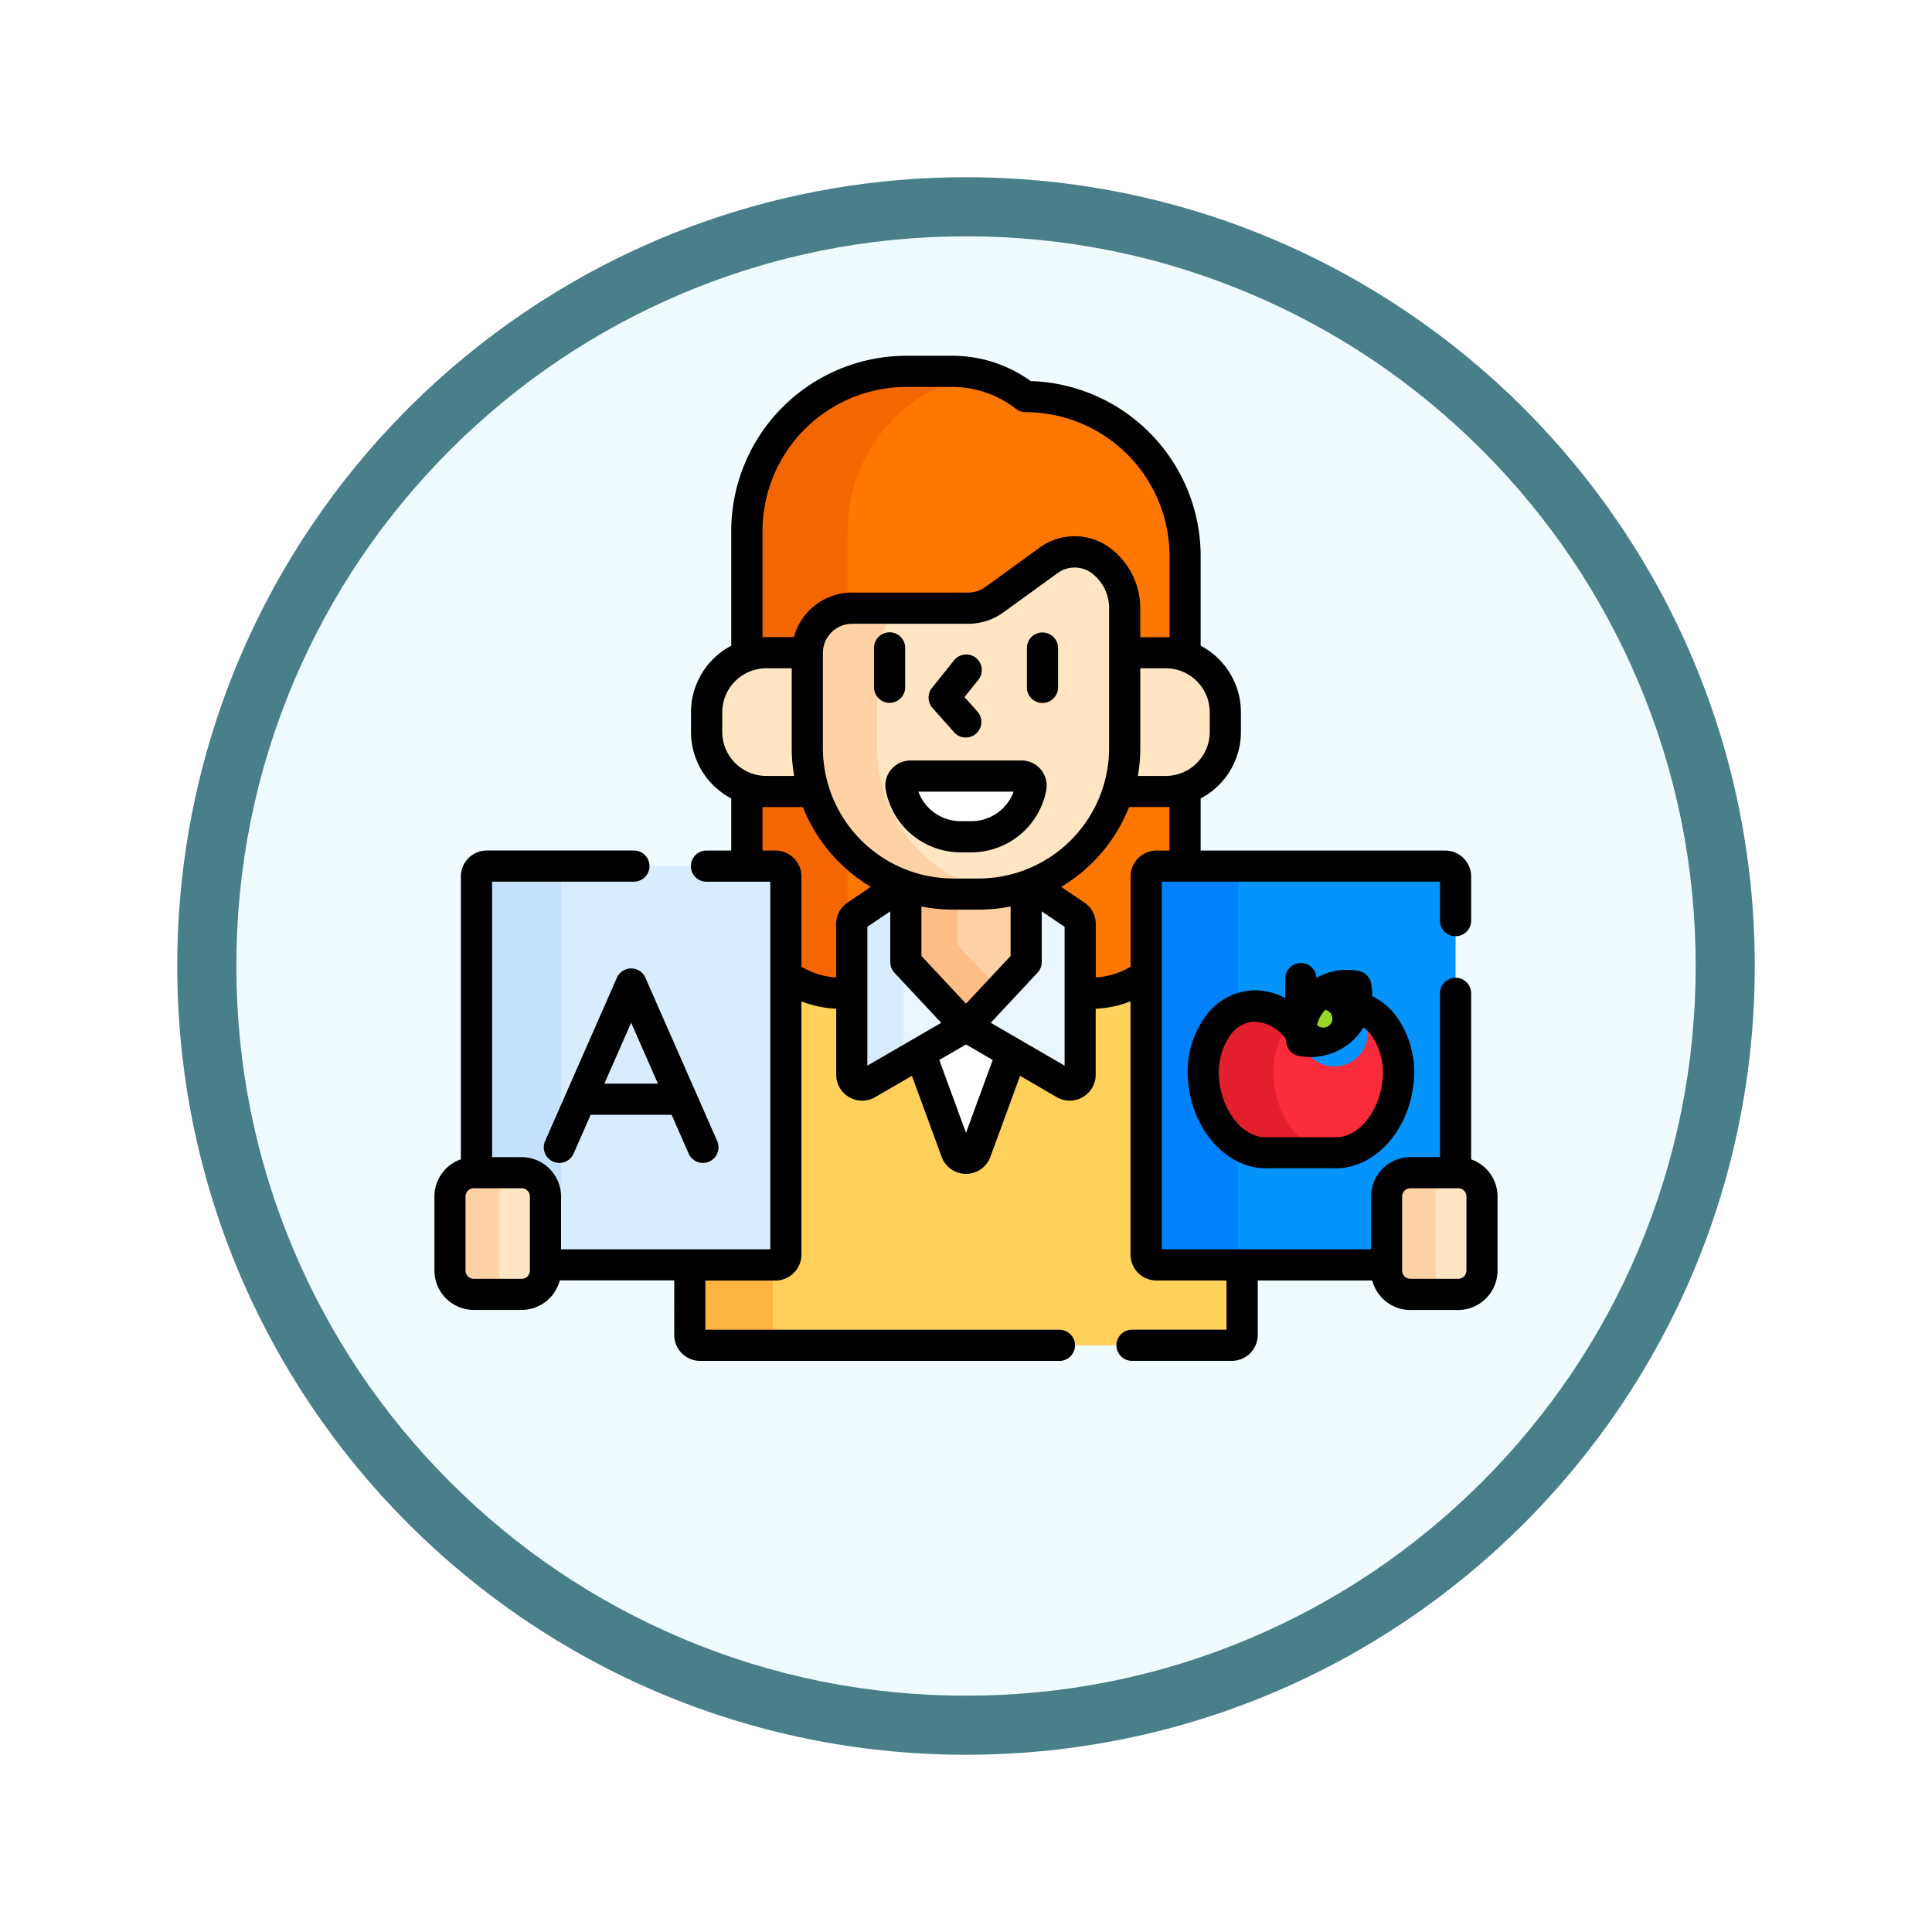 <svg xmlns="http://www.w3.org/2000/svg" xmlns:xlink="http://www.w3.org/1999/xlink" width="98.104" height="98.104" viewBox="0 0 98.104 98.104">
  <defs>
    <filter id="Trazado_904820" x="0" y="0" width="98.104" height="98.104" filterUnits="userSpaceOnUse">
      <feOffset dy="3" input="SourceAlpha"/>
      <feGaussianBlur stdDeviation="3" result="blur"/>
      <feFlood flood-opacity="0.161"/>
      <feComposite operator="in" in2="blur"/>
      <feComposite in="SourceGraphic"/>
    </filter>
  </defs>
  <g id="Grupo_1177615" data-name="Grupo 1177615" transform="translate(-204.418 -425.39)">
    <g id="Grupo_1177449" data-name="Grupo 1177449" transform="translate(-415.581 -100.61)">
      <g id="Grupo_1173585" data-name="Grupo 1173585" transform="translate(629 532)">
        <g id="Grupo_1173428" data-name="Grupo 1173428" transform="translate(0 0)">
          <g id="Grupo_1171958" data-name="Grupo 1171958">
            <g id="Grupo_1167341" data-name="Grupo 1167341">
              <g id="Grupo_1166792" data-name="Grupo 1166792">
                <g transform="matrix(1, 0, 0, 1, -9, -6)" filter="url(#Trazado_904820)">
                  <g id="Trazado_904820-2" data-name="Trazado 904820" transform="translate(9 6)" fill="#effbfe">
                    <path d="M 40.052 78.604 C 34.847 78.604 29.798 77.585 25.046 75.575 C 20.456 73.633 16.333 70.853 12.792 67.312 C 9.251 63.771 6.471 59.648 4.529 55.058 C 2.519 50.306 1.5 45.257 1.5 40.052 C 1.5 34.847 2.519 29.798 4.529 25.046 C 6.471 20.456 9.251 16.333 12.792 12.792 C 16.333 9.251 20.456 6.471 25.046 4.529 C 29.798 2.519 34.847 1.5 40.052 1.5 C 45.257 1.5 50.306 2.519 55.058 4.529 C 59.648 6.471 63.771 9.251 67.312 12.792 C 70.853 16.333 73.633 20.456 75.575 25.046 C 77.585 29.798 78.604 34.847 78.604 40.052 C 78.604 45.257 77.585 50.306 75.575 55.058 C 73.633 59.648 70.853 63.771 67.312 67.312 C 63.771 70.853 59.648 73.633 55.058 75.575 C 50.306 77.585 45.257 78.604 40.052 78.604 Z" stroke="none"/>
                    <path d="M 40.052 3 C 35.049 3 30.197 3.979 25.631 5.91 C 21.219 7.777 17.256 10.449 13.852 13.852 C 10.449 17.256 7.777 21.219 5.91 25.631 C 3.979 30.197 3 35.049 3 40.052 C 3 45.055 3.979 49.907 5.91 54.473 C 7.777 58.885 10.449 62.848 13.852 66.252 C 17.256 69.655 21.219 72.327 25.631 74.193 C 30.197 76.125 35.049 77.104 40.052 77.104 C 45.055 77.104 49.907 76.125 54.473 74.193 C 58.885 72.327 62.848 69.655 66.252 66.252 C 69.655 62.848 72.327 58.885 74.194 54.473 C 76.125 49.907 77.104 45.055 77.104 40.052 C 77.104 35.049 76.125 30.197 74.194 25.631 C 72.327 21.219 69.655 17.256 66.252 13.852 C 62.848 10.449 58.885 7.777 54.473 5.91 C 49.907 3.979 45.055 3 40.052 3 M 40.052 -7.62939453125e-06 C 62.172 -7.62939453125e-06 80.104 17.932 80.104 40.052 C 80.104 62.172 62.172 80.104 40.052 80.104 C 17.932 80.104 0 62.172 0 40.052 C 0 17.932 17.932 -7.62939453125e-06 40.052 -7.62939453125e-06 Z" stroke="none" fill="#497f88"/>
                  </g>
                </g>
              </g>
            </g>
          </g>
        </g>
      </g>
    </g>
    <g id="teacher_5190740_1_" data-name="teacher_5190740 (1)" transform="translate(226.477 429.48)">
      <path id="Trazado_1035582" data-name="Trazado 1035582" d="M146.7,327.014a.527.527,0,0,1-.527-.527V312.308a4.766,4.766,0,0,1-2.813.914h-.536v4.134a.527.527,0,0,1-.792.456l-4.743-2.752a.527.527,0,0,0-.529,0l-4.743,2.752a.527.527,0,0,1-.792-.456v-4.134h-.536a4.766,4.766,0,0,1-2.813-.914v14.179a.527.527,0,0,1-.527.527H123v3.558a.527.527,0,0,0,.527.527h26.994a.527.527,0,0,0,.527-.527v-3.558Z" transform="translate(-110.031 -266.876)" fill="#ffd15b"/>
      <path id="Trazado_1035583" data-name="Trazado 1035583" d="M127.218,455.338V451.78H123v3.558a.527.527,0,0,0,.527.527h4.218A.527.527,0,0,1,127.218,455.338Z" transform="translate(-110.031 -391.641)" fill="#fdb441"/>
      <path id="Trazado_1035584" data-name="Trazado 1035584" d="M236.51,337.8a.527.527,0,0,0-.529,0l-2.064,1.2,1.833,5a.527.527,0,0,0,.99,0l1.833-5Z" transform="translate(-209.252 -289.62)" fill="#fff"/>
      <path id="Trazado_1035585" data-name="Trazado 1035585" d="M164.643,22.758a6.075,6.075,0,0,0-3.74-1.282h-2.3a8.106,8.106,0,0,0-8.106,8.106V46.6h1.449a.527.527,0,0,1,.527.527v5.016a4.766,4.766,0,0,0,2.813.914h.536V49.541a.528.528,0,0,1,.232-.437l2.31-1.559a7.4,7.4,0,0,0,2.613.475h1.287a7.4,7.4,0,0,0,2.613-.475l2.31,1.559a.527.527,0,0,1,.232.437v3.516h.536a4.766,4.766,0,0,0,2.813-.914V47.126a.527.527,0,0,1,.527-.527h1.449V30.864a8.106,8.106,0,0,0-8.106-8.106Z" transform="translate(-134.631 -6.71)" fill="#fe7701"/>
      <g id="Grupo_1177596" data-name="Grupo 1177596" transform="translate(15.869 14.766)">
        <path id="Trazado_1035586" data-name="Trazado 1035586" d="M151.483,35.764h2.083c0,.005,0,.01,0,.015a2.276,2.276,0,0,1,2.048-2.264V29.582a8.107,8.107,0,0,1,6.6-7.964,6.107,6.107,0,0,0-1.311-.142h-2.3a8.106,8.106,0,0,0-8.106,8.106v6.346A3.023,3.023,0,0,1,151.483,35.764Z" transform="translate(-150.5 -21.476)" fill="#f46700"/>
        <path id="Trazado_1035587" data-name="Trazado 1035587" d="M155.825,229.294a4.788,4.788,0,0,1-.211-1.409v-2.549a7.406,7.406,0,0,1-1.714-2.906h-2.417a3.022,3.022,0,0,1-.983-.164v3.951h1.449a.527.527,0,0,1,.527.527v5.016a4.766,4.766,0,0,0,2.813.914h.536Z" transform="translate(-150.5 -201.094)" fill="#f46700"/>
      </g>
      <path id="Trazado_1035588" data-name="Trazado 1035588" d="M212.367,270.262l-2.31-1.559a7.4,7.4,0,0,1-2.613.475h-1.287a7.4,7.4,0,0,1-2.613-.475l-2.31,1.559a.527.527,0,0,0-.232.437v7.65a.527.527,0,0,0,.792.456l4.743-2.752a.527.527,0,0,1,.529,0l4.743,2.752a.527.527,0,0,0,.792-.456V270.7A.527.527,0,0,0,212.367,270.262Z" transform="translate(-179.806 -227.869)" fill="#eaf6ff"/>
      <path id="Trazado_1035589" data-name="Trazado 1035589" d="M203.543,268.7l-2.31,1.559a.527.527,0,0,0-.232.437v7.65a.527.527,0,0,0,.792.456l1.844-1.07V270.7a.527.527,0,0,1,.232-.437l1.65-1.113A7.372,7.372,0,0,1,203.543,268.7Z" transform="translate(-179.806 -227.869)" fill="#d8ecfe"/>
      <path id="Trazado_1035590" data-name="Trazado 1035590" d="M230.726,269.787h-1.287a7.4,7.4,0,0,1-2.411-.4v3.858l3.055,3.266,3.055-3.266v-3.858A7.4,7.4,0,0,1,230.726,269.787Z" transform="translate(-203.089 -228.478)" fill="#fed2a4"/>
      <path id="Trazado_1035591" data-name="Trazado 1035591" d="M229.666,269.787h-.227a7.4,7.4,0,0,1-2.411-.4v3.858l3.055,3.266,1.718-1.837-2.134-2.282Z" transform="translate(-203.089 -228.478)" fill="#ffbd86"/>
      <g id="Grupo_1177597" data-name="Grupo 1177597" transform="translate(13.825 29.053)">
        <path id="Trazado_1035592" data-name="Trazado 1035592" d="M136.225,161.816V156.99c0-.005,0-.01,0-.015h-2.083A3.027,3.027,0,0,0,131.115,160V161a3.027,3.027,0,0,0,3.027,3.027h2.417A7.408,7.408,0,0,1,136.225,161.816Z" transform="translate(-131.115 -156.975)" fill="#ffe5c2"/>
        <path id="Trazado_1035593" data-name="Trazado 1035593" d="M331.672,156.976h-2.082v4.841a7.41,7.41,0,0,1-.334,2.207h2.417A3.027,3.027,0,0,0,334.7,161V160A3.027,3.027,0,0,0,331.672,156.976Z" transform="translate(-308.362 -156.976)" fill="#ffe5c2"/>
      </g>
      <g id="Grupo_1177598" data-name="Grupo 1177598" transform="translate(18.935 23.934)">
        <path id="Trazado_1035594" data-name="Trazado 1035594" d="M191.819,108.864a2.247,2.247,0,0,1,2.654-.012,3.026,3.026,0,0,1,1.221,2.431v7.1a7.415,7.415,0,0,1-7.415,7.415h-1.287a7.415,7.415,0,0,1-7.415-7.415v-4.826a2.276,2.276,0,0,1,2.276-2.276h5.889a2.275,2.275,0,0,0,1.335-.433Z" transform="translate(-179.577 -108.425)" fill="#ffe5c2"/>
      </g>
      <g id="Grupo_1177600" data-name="Grupo 1177600" transform="translate(18.935 26.793)">
        <g id="Grupo_1177599" data-name="Grupo 1177599">
          <path id="Trazado_1035595" data-name="Trazado 1035595" d="M183.116,142.638v-4.826a2.276,2.276,0,0,1,2.276-2.276h-3.54a2.276,2.276,0,0,0-2.276,2.276v4.826a7.415,7.415,0,0,0,7.415,7.415h1.287a7.477,7.477,0,0,0,1.127-.085A7.417,7.417,0,0,1,183.116,142.638Z" transform="translate(-179.576 -135.536)" fill="#fed2a4"/>
        </g>
      </g>
      <path id="Trazado_1035596" data-name="Trazado 1035596" d="M225.142,216.388a.485.485,0,0,0-.478.57,3.083,3.083,0,0,0,3.029,2.512h.535a3.083,3.083,0,0,0,3.029-2.512.485.485,0,0,0-.478-.57Z" transform="translate(-200.967 -181.07)" fill="#fff"/>
      <g id="Grupo_1177604" data-name="Grupo 1177604" transform="translate(0.791 39.889)">
        <g id="Grupo_1177601" data-name="Grupo 1177601" transform="translate(1.344)">
          <path id="Trazado_1035597" data-name="Trazado 1035597" d="M35.427,259.736H20.77a.527.527,0,0,0-.527.527V275.3h2.293a1.212,1.212,0,0,1,1.212,1.212v3.471H35.427a.527.527,0,0,0,.527-.527v-19.2a.527.527,0,0,0-.527-.527Z" transform="translate(-20.243 -259.736)" fill="#d8ecfe"/>
          <path id="Trazado_1035598" data-name="Trazado 1035598" d="M24.541,279.459v-19.2a.527.527,0,0,1,.527-.527h-4.3a.527.527,0,0,0-.527.527V275.3h2.293a1.212,1.212,0,0,1,1.212,1.212v3.471h1.32A.527.527,0,0,1,24.541,279.459Z" transform="translate(-20.243 -259.736)" fill="#c4e2ff"/>
        </g>
        <g id="Grupo_1177602" data-name="Grupo 1177602" transform="translate(0 15.567)">
          <path id="Trazado_1035599" data-name="Trazado 1035599" d="M11.137,413.552H8.712A1.212,1.212,0,0,1,7.5,412.34v-3.758a1.212,1.212,0,0,1,1.212-1.212h2.424a1.212,1.212,0,0,1,1.212,1.212v3.758A1.212,1.212,0,0,1,11.137,413.552Z" transform="translate(-7.5 -407.37)" fill="#ffe5c2"/>
        </g>
        <g id="Grupo_1177603" data-name="Grupo 1177603" transform="translate(0 15.567)">
          <path id="Trazado_1035600" data-name="Trazado 1035600" d="M9.978,412.34v-3.758a1.211,1.211,0,0,1,1.186-1.211H8.712A1.212,1.212,0,0,0,7.5,408.582v3.758a1.212,1.212,0,0,0,1.212,1.212h2.451A1.211,1.211,0,0,1,9.978,412.34Z" transform="translate(-7.5 -407.37)" fill="#fed2a4"/>
        </g>
      </g>
      <g id="Grupo_1177613" data-name="Grupo 1177613" transform="translate(36.141 39.889)">
        <g id="Grupo_1177610" data-name="Grupo 1177610">
          <path id="Trazado_1035601" data-name="Trazado 1035601" d="M354.963,276.515a1.212,1.212,0,0,1,1.212-1.212h2.293v-15.04a.527.527,0,0,0-.527-.527H343.284a.527.527,0,0,0-.527.527v19.2a.527.527,0,0,0,.527.527h11.679v-3.471Z" transform="translate(-342.757 -259.736)" fill="#0593fc"/>
          <g id="Grupo_1177605" data-name="Grupo 1177605">
            <path id="Trazado_1035602" data-name="Trazado 1035602" d="M347.422,279.459v-19.2a.527.527,0,0,1,.527-.527h-4.665a.527.527,0,0,0-.527.527v19.2a.527.527,0,0,0,.527.527h4.665A.527.527,0,0,1,347.422,279.459Z" transform="translate(-342.757 -259.736)" fill="#0182fc"/>
          </g>
          <g id="Grupo_1177609" data-name="Grupo 1177609" transform="translate(2.903 5.372)">
            <path id="Trazado_1035603" data-name="Trazado 1035603" d="M378,327.106a1.7,1.7,0,1,1-2.758,1.313v0a2.868,2.868,0,0,0-2.472-1.354c-1.582.109-2.679,1.865-2.451,3.922s1.7,3.635,3.277,3.526h3.292c1.582.109,3.049-1.47,3.277-3.526C380.378,329.059,379.426,327.395,378,327.106Z" transform="translate(-370.289 -325.334)" fill="#fb2b3a"/>
            <g id="Grupo_1177607" data-name="Grupo 1177607" transform="translate(0 1.727)">
              <g id="Grupo_1177606" data-name="Grupo 1177606">
                <path id="Trazado_1035604" data-name="Trazado 1035604" d="M373.881,330.987a4,4,0,0,1,.878-3.128,2.636,2.636,0,0,0-1.988-.793c-1.582.109-2.679,1.865-2.451,3.922s1.7,3.635,3.277,3.526h3.256C375.391,334.416,374.094,332.911,373.881,330.987Z" transform="translate(-370.289 -327.061)" fill="#e41f2d"/>
              </g>
            </g>
            <g id="Grupo_1177608" data-name="Grupo 1177608" transform="translate(4.255)">
              <ellipse id="Elipse_12480" data-name="Elipse 12480" cx="1.941" cy="1.038" rx="1.941" ry="1.038" transform="translate(0 2.745) rotate(-45)" fill="#97d729"/>
            </g>
          </g>
        </g>
        <g id="Grupo_1177611" data-name="Grupo 1177611" transform="translate(12.206 15.567)">
          <path id="Trazado_1035605" data-name="Trazado 1035605" d="M462.152,413.552h-2.424a1.212,1.212,0,0,1-1.212-1.212v-3.758a1.212,1.212,0,0,1,1.212-1.212h2.424a1.212,1.212,0,0,1,1.212,1.212v3.758A1.212,1.212,0,0,1,462.152,413.552Z" transform="translate(-458.515 -407.37)" fill="#ffe5c2"/>
        </g>
        <g id="Grupo_1177612" data-name="Grupo 1177612" transform="translate(12.206 15.567)">
          <path id="Trazado_1035606" data-name="Trazado 1035606" d="M460.993,412.34v-3.758a1.211,1.211,0,0,1,1.185-1.211h-2.451a1.212,1.212,0,0,0-1.212,1.212v3.758a1.212,1.212,0,0,0,1.212,1.212h2.451A1.211,1.211,0,0,1,460.993,412.34Z" transform="translate(-458.515 -407.37)" fill="#fed2a4"/>
        </g>
      </g>
      <g id="Grupo_1177614" data-name="Grupo 1177614" transform="translate(0 13.975)">
        <path id="Trazado_1035607" data-name="Trazado 1035607" d="M224.07,208.889h-5.637a1.275,1.275,0,0,0-1.256,1.507,3.873,3.873,0,0,0,3.807,3.157h.535a3.873,3.873,0,0,0,3.807-3.157,1.275,1.275,0,0,0-1.255-1.507Zm-2.551,3.082h-.535a2.292,2.292,0,0,1-2.152-1.5h4.838A2.292,2.292,0,0,1,221.519,211.971Z" transform="translate(-194.258 -188.337)"/>
        <path id="Trazado_1035608" data-name="Trazado 1035608" d="M213.274,149.983v-2a.791.791,0,0,0-1.582,0v2a.791.791,0,1,0,1.582,0Z" transform="translate(-189.37 -133.15)"/>
        <path id="Trazado_1035609" data-name="Trazado 1035609" d="M286.1,147.2a.791.791,0,0,0-.791.791v2a.791.791,0,0,0,1.582,0v-2A.791.791,0,0,0,286.1,147.2Z" transform="translate(-255.224 -133.15)"/>
        <path id="Trazado_1035610" data-name="Trazado 1035610" d="M239.292,161.908a.791.791,0,0,0,1.182-1.051l-.666-.749.692-.865a.791.791,0,1,0-1.235-.988l-1.109,1.386a.791.791,0,0,0,.026,1.019Z" transform="translate(-212.89 -142.776)"/>
        <path id="Trazado_1035611" data-name="Trazado 1035611" d="M57.17,309.014a.791.791,0,0,0-.724.473l-3.638,8.276a.791.791,0,1,0,1.448.636l.858-1.953h4.111l.858,1.953a.791.791,0,1,0,1.448-.636l-3.638-8.276A.791.791,0,0,0,57.17,309.014Zm1.36,5.851H55.81l1.36-3.095Z" transform="translate(-47.18 -277.904)"/>
        <path id="Trazado_1035612" data-name="Trazado 1035612" d="M372.155,307.928a3.14,3.14,0,0,0-.058-.658.791.791,0,0,0-.622-.622,3.125,3.125,0,0,0-2.153.349.791.791,0,0,0-1.581.015v1.013a3.2,3.2,0,0,0-1.736-.39A3.159,3.159,0,0,0,363.8,308.8a4.833,4.833,0,0,0-.975,3.63c.264,2.384,2,4.235,3.912,4.235.058,0,.117,0,.175-.005h3.241c.059,0,.117.005.175.005,1.916,0,3.648-1.851,3.912-4.235a4.832,4.832,0,0,0-.975-3.63,3.333,3.333,0,0,0-1.11-.875Zm-2.381.694a.455.455,0,1,1-.418.767A1.541,1.541,0,0,1,369.774,308.621Zm2.894,3.637c-.173,1.563-1.23,2.828-2.337,2.828-.033,0-.066,0-.1,0l-.055,0h-3.292l-.054,0c-1.145.078-2.258-1.215-2.436-2.824a3.3,3.3,0,0,1,.617-2.441,1.59,1.59,0,0,1,1.1-.6c.032,0,.064,0,.1,0a2.077,2.077,0,0,1,1.552.863c.01.083.021.167.038.25a.791.791,0,0,0,.622.622,3.125,3.125,0,0,0,3.285-1.451,1.9,1.9,0,0,1,.344.323A3.3,3.3,0,0,1,372.668,312.258Z" transform="translate(-324.534 -275.406)"/>
        <path id="Trazado_1035613" data-name="Trazado 1035613" d="M52.643,54.779v-8.43a.791.791,0,0,0-1.582,0v8.316h-1.5a2.005,2.005,0,0,0-2,2v2.68H36.932V40.68H51.062v1.979a.791.791,0,1,0,1.582,0V40.416A1.319,1.319,0,0,0,51.325,39.1H38.909V36.454a3.821,3.821,0,0,0,2.044-3.379v-.994A3.821,3.821,0,0,0,38.909,28.7V24.154a8.907,8.907,0,0,0-8.629-8.893,6.821,6.821,0,0,0-4.008-1.286h-2.3a8.907,8.907,0,0,0-8.9,8.9V28.7a3.821,3.821,0,0,0-2.044,3.379v.994a3.821,3.821,0,0,0,2.044,3.379V39.1H13.813a.791.791,0,1,0,0,1.582h3.242V59.348H6.43v-2.68a2.005,2.005,0,0,0-2-2h-1.5V40.68h7.2a.791.791,0,1,0,0-1.582H2.662a1.319,1.319,0,0,0-1.318,1.318V54.779A2,2,0,0,0,0,56.668v3.758a2.005,2.005,0,0,0,2,2H4.427a2,2,0,0,0,1.936-1.5h5.815V63.7A1.319,1.319,0,0,0,13.5,65.015H31.738a.791.791,0,1,0,0-1.582H13.76v-2.5h3.558a1.319,1.319,0,0,0,1.318-1.318V46.757a5.532,5.532,0,0,0,1.767.374v3.35a1.318,1.318,0,0,0,1.98,1.14l1.864-1.082,1.509,4.114a1.318,1.318,0,0,0,2.475,0l1.509-4.115L31.6,51.621a1.318,1.318,0,0,0,1.979-1.14v-3.35a5.532,5.532,0,0,0,1.767-.374V59.612a1.319,1.319,0,0,0,1.318,1.318h3.558v2.5h-4.8a.791.791,0,0,0,0,1.582H40.49A1.319,1.319,0,0,0,41.808,63.7V60.93h5.815a2,2,0,0,0,1.936,1.5h2.424a2.005,2.005,0,0,0,2-2V56.668a2,2,0,0,0-1.344-1.889ZM4.849,60.426a.422.422,0,0,1-.421.421H2a.422.422,0,0,1-.421-.421V56.668A.422.422,0,0,1,2,56.247H4.427a.422.422,0,0,1,.421.421v3.758ZM39.371,33.075a2.239,2.239,0,0,1-2.236,2.236H35.72a8.223,8.223,0,0,0,.123-1.417v-4.05h1.292a2.239,2.239,0,0,1,2.236,2.237ZM16.66,22.872a7.323,7.323,0,0,1,7.315-7.315h2.3a5.259,5.259,0,0,1,3.255,1.116.791.791,0,0,0,.485.166,7.323,7.323,0,0,1,7.315,7.315v4.113q-.1,0-.192,0H35.843v-1.47A3.84,3.84,0,0,0,34.3,23.728a3.019,3.019,0,0,0-3.59.005L27.971,25.72A1.476,1.476,0,0,1,27.1,26H21.211a3.072,3.072,0,0,0-2.958,2.261h-1.4q-.1,0-.192,0v-5.4ZM27.637,40.519H26.35a6.632,6.632,0,0,1-6.624-6.624V29.069a1.487,1.487,0,0,1,1.485-1.485H27.1A3.049,3.049,0,0,0,28.9,27l2.743-1.987A1.463,1.463,0,0,1,33.359,25a2.223,2.223,0,0,1,.9,1.8v7.1A6.632,6.632,0,0,1,27.637,40.519Zm1.621,1.42v2.514l-2.264,2.421-2.264-2.421V41.939a8.21,8.21,0,0,0,1.621.161h1.287A8.21,8.21,0,0,0,29.258,41.939ZM14.616,32.081a2.239,2.239,0,0,1,2.236-2.237h1.292v4.05a8.223,8.223,0,0,0,.123,1.417H16.852a2.239,2.239,0,0,1-2.236-2.236Zm6.368,9.657A1.316,1.316,0,0,0,20.4,42.83v2.716A3.967,3.967,0,0,1,18.636,45V40.416A1.319,1.319,0,0,0,17.318,39.1H16.66v-2.21q.1,0,.192,0h1.86a8.255,8.255,0,0,0,3.446,4.053Zm1,8.285V42.971l1.163-.785v2.579a.791.791,0,0,0,.213.54l2.376,2.541Zm5.009,3.411-1.357-3.7,1.357-.788,1.357.788ZM32,50.023,28.25,47.845,30.626,45.3a.791.791,0,0,0,.213-.54V42.186L32,42.971Zm3.349-9.607V45a3.968,3.968,0,0,1-1.767.542V42.831A1.316,1.316,0,0,0,33,41.738l-1.175-.793a8.256,8.256,0,0,0,3.446-4.053h1.86q.1,0,.192,0V39.1h-.658A1.319,1.319,0,0,0,35.351,40.416Zm17.055,20.01a.422.422,0,0,1-.421.421H49.56a.422.422,0,0,1-.421-.421V56.668a.422.422,0,0,1,.421-.421h2.424a.422.422,0,0,1,.421.421Z" transform="translate(0 -13.975)"/>
      </g>
    </g>
  </g>
</svg>
